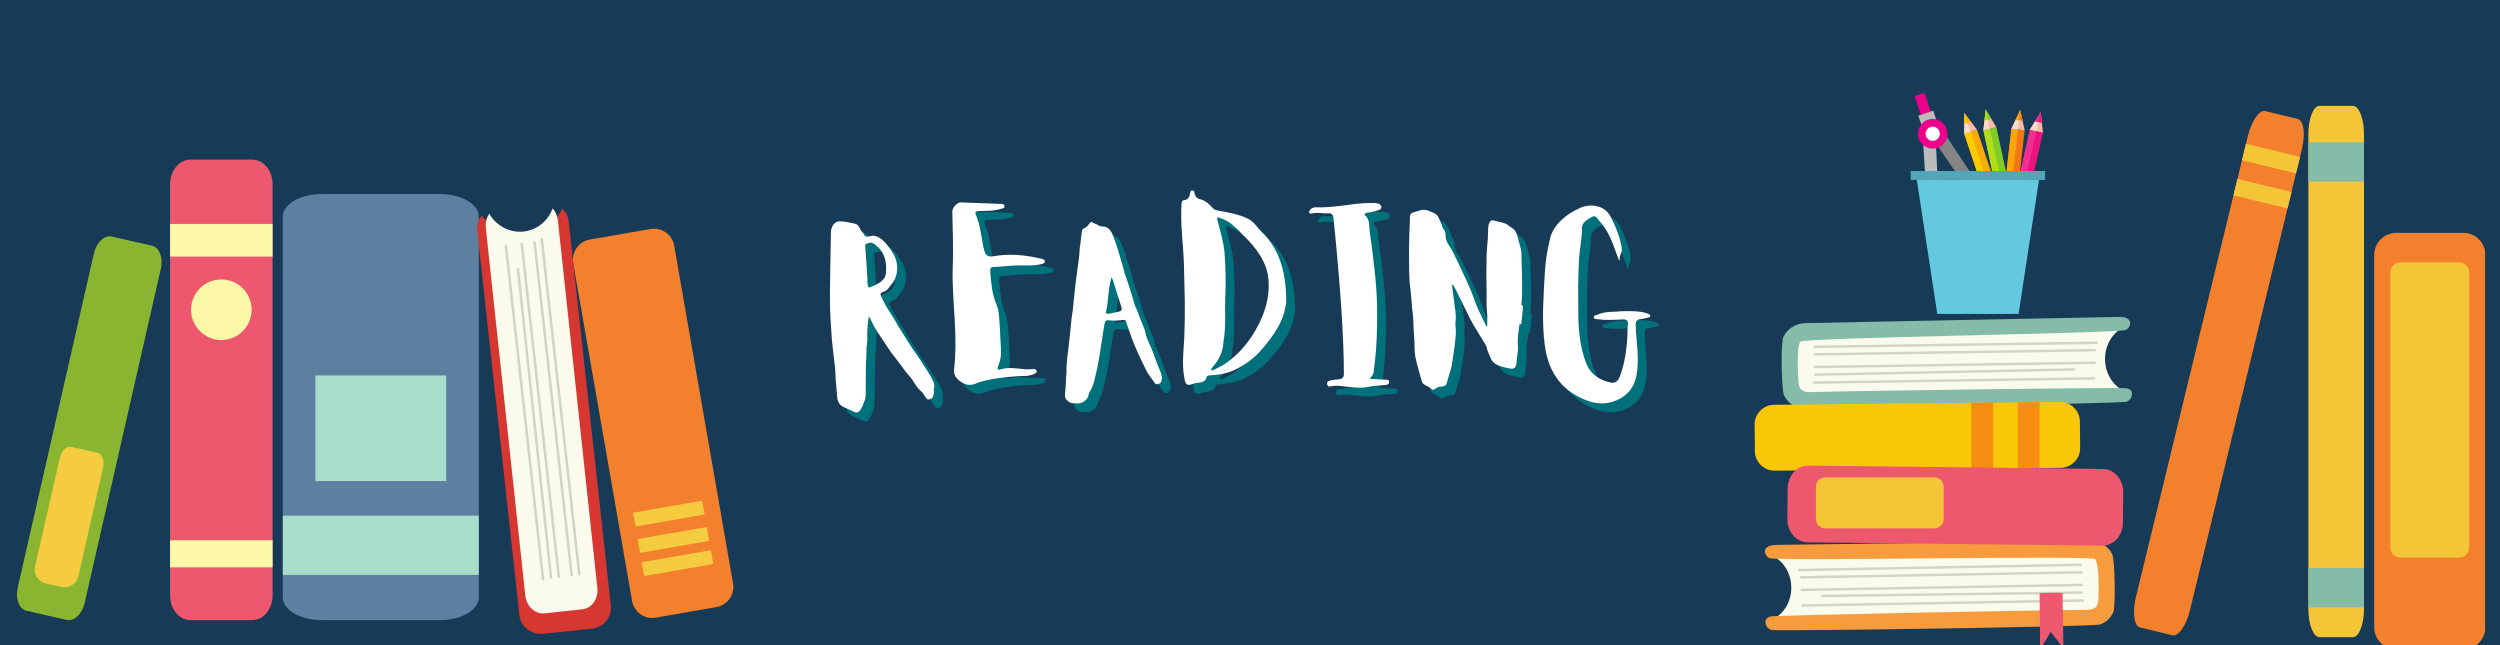<svg xmlns="http://www.w3.org/2000/svg" xmlns:xlink="http://www.w3.org/1999/xlink" width="1488" zoomAndPan="magnify" viewBox="0 0 1116 288" height="384" preserveAspectRatio="xMidYMid meet" version="1.0"><defs><g/><clipPath id="f4130b69fe"><path d="M 1059 103 L 1109.348 103 L 1109.348 288 L 1059 288 Z M 1059 103 " clip-rule="nonzero"/></clipPath><clipPath id="dcd59c8b1e"><path d="M 1030 47.043 L 1056 47.043 L 1056 285 L 1030 285 Z M 1030 47.043 " clip-rule="nonzero"/></clipPath><clipPath id="fdd4a57058"><path d="M 795 141.441 L 951.945 141.441 L 951.945 182 L 795 182 Z M 795 141.441 " clip-rule="nonzero"/></clipPath><clipPath id="981a4600bf"><path d="M 783.195 179 L 929 179 L 929 211 L 783.195 211 Z M 783.195 179 " clip-rule="nonzero"/></clipPath><clipPath id="1559b997a9"><path d="M 854 41.285 L 863 41.285 L 863 53 L 854 53 Z M 854 41.285 " clip-rule="nonzero"/></clipPath><clipPath id="83ac648dc3"><path d="M 855 80 L 911 80 L 911 140.285 L 855 140.285 Z M 855 80 " clip-rule="nonzero"/></clipPath><clipPath id="c028df76b9"><path d="M 852.926 76 L 912.926 76 L 912.926 81 L 852.926 81 Z M 852.926 76 " clip-rule="nonzero"/></clipPath><clipPath id="d51767b83c"><path d="M 75 71.25 L 122 71.25 L 122 277 L 75 277 Z M 75 71.25 " clip-rule="nonzero"/></clipPath></defs><rect x="-111.6" width="1339.2" fill="#ffffff" y="-28.8" height="345.6" fill-opacity="1"/><rect x="-111.6" width="1339.2" fill="#173a57" y="-28.8" height="345.6" fill-opacity="1"/><g clip-path="url(#f4130b69fe)"><path fill="#f2802d" d="M 1069.75 289.902 L 1099.57 289.902 C 1105.043 289.902 1109.48 285.465 1109.48 279.992 L 1109.48 113.844 C 1109.48 108.371 1105.043 103.938 1099.57 103.938 L 1069.75 103.938 C 1064.277 103.938 1059.84 108.371 1059.84 113.844 L 1059.84 279.988 C 1059.84 285.461 1064.277 289.902 1069.75 289.902 " fill-opacity="1" fill-rule="nonzero"/></g><path fill="#f5c538" d="M 1071.641 248.945 L 1097.684 248.945 C 1100.211 248.945 1102.258 246.898 1102.258 244.371 L 1102.258 121.68 C 1102.258 119.152 1100.211 117.105 1097.684 117.105 L 1071.641 117.105 C 1069.113 117.105 1067.066 119.152 1067.066 121.68 L 1067.066 244.371 C 1067.066 246.898 1069.113 248.945 1071.641 248.945 " fill-opacity="1" fill-rule="nonzero"/><g clip-path="url(#dcd59c8b1e)"><path fill="#f5c538" d="M 1030.457 59.883 L 1030.457 271.793 C 1030.457 278.773 1032.68 284.441 1035.414 284.441 L 1050.328 284.441 C 1053.062 284.441 1055.285 278.773 1055.285 271.793 L 1055.285 59.883 C 1055.285 52.902 1053.062 47.254 1050.328 47.254 L 1035.414 47.254 C 1032.68 47.254 1030.457 52.902 1030.457 59.883 " fill-opacity="1" fill-rule="nonzero"/></g><path fill="#84bca9" d="M 1030.457 63.48 L 1030.457 81.062 L 1055.285 81.062 L 1055.285 63.48 L 1030.457 63.48 " fill-opacity="1" fill-rule="nonzero"/><path fill="#84bca9" d="M 1030.457 253.523 L 1030.457 271.102 L 1055.285 271.102 L 1055.285 253.523 L 1030.457 253.523 " fill-opacity="1" fill-rule="nonzero"/><path fill="#f2802d" d="M 1003.449 60.691 L 953.457 266.621 C 951.812 273.402 952.633 279.434 955.293 280.082 L 969.785 283.598 C 972.441 284.242 975.938 279.262 977.582 272.477 L 1027.578 66.547 C 1029.223 59.766 1028.395 53.754 1025.738 53.109 L 1011.246 49.59 C 1008.59 48.945 1005.098 53.906 1003.449 60.691 " fill-opacity="1" fill-rule="nonzero"/><path fill="#f5c538" d="M 1002.602 64.188 L 1000.816 71.543 L 1024.941 77.402 L 1026.727 70.047 L 1002.602 64.188 " fill-opacity="1" fill-rule="nonzero"/><path fill="#f5c538" d="M 998.801 79.848 L 997.012 87.203 L 1021.141 93.062 L 1022.926 85.707 L 998.801 79.848 " fill-opacity="1" fill-rule="nonzero"/><path fill="#fafbec" d="M 799.629 262.004 C 799.512 256.023 796.387 250.906 791.93 248.449 C 793.188 247.379 794.809 246.715 796.582 246.68 L 934.605 244.852 C 938.684 244.773 942.09 248.035 942.168 252.105 L 942.5 268.891 C 942.578 272.961 939.305 276.355 935.223 276.438 L 797.203 278.266 C 795.152 278.305 793.273 277.5 791.898 276.172 C 796.57 273.664 799.75 268.238 799.629 262.004 " fill-opacity="1" fill-rule="nonzero"/><path fill="#ca961b" d="M 791.188 243.297 L 791.254 243.293 Z M 791.188 243.297 " fill-opacity="1" fill-rule="nonzero"/><path fill="#ca961b" d="M 940.523 244.246 L 940.527 244.25 Z M 940.523 244.246 " fill-opacity="1" fill-rule="nonzero"/><path fill="#f79c3e" d="M 788.633 279.578 C 789.094 280.34 789.832 280.945 790.73 281.223 C 792.754 281.852 930.609 279.805 937.246 278.832 C 940.027 277.977 942.402 275.762 943.465 273.051 C 944.312 270.902 944.219 250.18 942.863 247.332 C 941.078 243.582 936.836 241.316 932.75 241.398 C 926.477 241.52 805.652 243.016 793.367 243.234 C 791.621 243.27 789.688 243.379 788.465 244.617 C 787.367 245.734 787.75 247.914 789.781 249.129 C 792.328 250.652 933.113 247.777 935.215 249.59 C 937.129 251.234 936.973 265.25 936.621 268.691 C 936.332 271.504 934.082 272.207 931.547 272.258 C 906.75 272.379 793.199 274.656 790.516 275.168 C 789.664 275.328 788.5 276.078 788.336 276.496 C 787.922 277.559 788.086 278.676 788.633 279.578 " fill-opacity="1" fill-rule="nonzero"/><path fill="#d4d4c2" d="M 804.695 270.852 L 929.699 268.629 C 930.008 268.621 930.254 268.359 930.246 268.051 C 930.234 267.742 929.977 267.496 929.664 267.504 L 804.664 269.73 C 804.352 269.738 804.109 269.996 804.117 270.309 C 804.125 270.617 804.383 270.863 804.695 270.852 " fill-opacity="1" fill-rule="nonzero"/><path fill="#d4d4c2" d="M 804.297 263.895 L 929.297 261.668 C 929.609 261.66 929.855 261.402 929.848 261.094 C 929.84 260.781 929.578 260.535 929.27 260.547 L 804.266 262.77 C 803.953 262.777 803.711 263.039 803.719 263.348 C 803.727 263.66 803.984 263.902 804.297 263.895 " fill-opacity="1" fill-rule="nonzero"/><path fill="#d4d4c2" d="M 813.57 266.582 L 929.27 265.098 C 929.578 265.09 929.824 264.832 929.816 264.52 C 929.809 264.211 929.551 263.965 929.238 263.973 L 813.539 265.457 C 813.227 265.465 812.98 265.723 812.988 266.035 C 813 266.344 813.258 266.59 813.57 266.582 " fill-opacity="1" fill-rule="nonzero"/><path fill="#d4d4c2" d="M 804.094 258.27 L 929.098 256.043 C 929.41 256.035 929.652 255.777 929.645 255.469 C 929.637 255.156 929.375 254.91 929.066 254.922 L 804.062 257.145 C 803.754 257.156 803.508 257.414 803.516 257.723 C 803.527 258.035 803.785 258.277 804.094 258.27 " fill-opacity="1" fill-rule="nonzero"/><path fill="#d4d4c2" d="M 803.109 255.031 L 929.02 252.672 C 929.332 252.664 929.578 252.406 929.57 252.098 C 929.562 251.785 929.301 251.543 928.988 251.551 L 803.082 253.91 C 802.766 253.918 802.52 254.176 802.527 254.488 C 802.539 254.797 802.797 255.039 803.109 255.031 " fill-opacity="1" fill-rule="nonzero"/><path fill="#fafbec" d="M 939.691 160.445 C 939.609 154.469 942.562 149.246 946.938 146.645 C 945.641 145.617 944 145.008 942.227 145.031 L 804.223 147.754 C 800.141 147.809 796.848 151.184 796.902 155.254 L 797.125 172.039 C 797.18 176.109 800.566 179.398 804.648 179.34 L 942.652 176.617 C 944.703 176.59 946.555 175.723 947.883 174.352 C 943.133 172 939.773 166.68 939.691 160.445 " fill-opacity="1" fill-rule="nonzero"/><g clip-path="url(#fdd4a57058)"><path fill="#84bca9" d="M 951.262 177.648 C 950.824 178.426 950.105 179.055 949.219 179.363 C 947.215 180.059 809.371 182.555 802.703 181.805 C 799.895 181.043 797.449 178.902 796.297 176.23 C 795.379 174.109 794.789 153.395 796.051 150.504 C 797.707 146.699 801.875 144.297 805.961 144.242 C 812.234 144.156 933.039 141.668 945.328 141.484 C 947.07 141.457 949.008 141.504 950.273 142.703 C 951.41 143.781 951.094 145.973 949.109 147.254 C 946.613 148.859 805.812 150.629 803.766 152.508 C 801.91 154.219 802.527 168.219 802.996 171.648 C 803.375 174.449 805.648 175.078 808.184 175.043 C 832.969 174.348 946.535 172.879 949.234 173.305 C 950.09 173.438 951.277 174.148 951.453 174.559 C 951.902 175.605 951.777 176.73 951.262 177.648 " fill-opacity="1" fill-rule="nonzero"/></g><path fill="#d4d4c2" d="M 934.918 169.457 L 809.91 171.355 C 809.602 171.359 809.348 171.105 809.348 170.797 C 809.344 170.488 809.594 170.234 809.906 170.23 L 934.914 168.336 C 935.223 168.332 935.477 168.582 935.48 168.895 C 935.48 169.203 935.23 169.457 934.918 169.457 " fill-opacity="1" fill-rule="nonzero"/><path fill="#d4d4c2" d="M 935.086 162.492 L 810.078 164.387 C 809.77 164.387 809.516 164.141 809.516 163.828 C 809.512 163.516 809.762 163.266 810.074 163.266 L 935.082 161.367 C 935.391 161.363 935.645 161.613 935.645 161.926 C 935.648 162.234 935.398 162.488 935.086 162.492 " fill-opacity="1" fill-rule="nonzero"/><path fill="#d4d4c2" d="M 925.91 165.48 L 810.223 167.812 C 809.91 167.816 809.66 167.566 809.656 167.254 C 809.656 166.945 809.906 166.691 810.219 166.691 L 925.902 164.355 C 926.215 164.355 926.465 164.605 926.469 164.914 C 926.469 165.227 926.219 165.48 925.91 165.48 " fill-opacity="1" fill-rule="nonzero"/><path fill="#d4d4c2" d="M 935.102 156.863 L 810.094 158.758 C 809.785 158.762 809.531 158.512 809.527 158.199 C 809.527 157.891 809.777 157.637 810.09 157.637 L 935.098 155.738 C 935.406 155.738 935.66 155.988 935.664 156.297 C 935.664 156.609 935.414 156.859 935.102 156.863 " fill-opacity="1" fill-rule="nonzero"/><path fill="#d4d4c2" d="M 935.98 153.594 L 810.062 155.387 C 809.75 155.387 809.492 155.141 809.492 154.828 C 809.488 154.516 809.742 154.266 810.055 154.266 L 935.973 152.469 C 936.285 152.469 936.543 152.719 936.543 153.027 C 936.547 153.34 936.293 153.594 935.98 153.594 " fill-opacity="1" fill-rule="nonzero"/><g clip-path="url(#981a4600bf)"><path fill="#fac608" d="M 928.586 199.922 C 928.633 204.797 924.711 208.781 919.84 208.84 L 910.492 208.934 L 900.75 209.027 L 889.746 209.137 L 880 209.23 L 792.297 210.109 C 787.414 210.156 783.422 206.242 783.375 201.375 L 783.258 189.602 C 783.203 184.727 787.121 180.742 792.004 180.695 L 880 179.812 L 889.746 179.719 L 900.75 179.605 L 910.492 179.504 L 919.539 179.418 C 924.422 179.371 928.41 183.285 928.465 188.152 L 928.586 199.922 " fill-opacity="1" fill-rule="nonzero"/></g><path fill="#f68d11" d="M 889.746 179.719 L 889.746 209.137 L 880 209.23 L 880 179.812 L 889.746 179.719 " fill-opacity="1" fill-rule="nonzero"/><path fill="#f68d11" d="M 910.492 179.504 L 910.492 208.934 L 900.75 209.027 L 900.75 179.605 L 910.492 179.504 " fill-opacity="1" fill-rule="nonzero"/><path fill="#ed586e" d="M 797.875 231.727 C 797.828 237.402 801.871 242.043 806.898 242.105 L 816.539 242.219 L 826.59 242.328 L 837.945 242.457 L 847.996 242.566 L 938.48 243.586 C 943.516 243.641 947.633 239.086 947.68 233.414 L 947.805 219.707 C 947.859 214.031 943.816 209.391 938.781 209.336 L 847.996 208.305 L 837.945 208.195 L 826.59 208.066 L 816.539 207.949 L 807.207 207.848 C 802.172 207.793 798.055 212.352 797.996 218.016 L 797.875 231.727 " fill-opacity="1" fill-rule="nonzero"/><path fill="#f5c538" d="M 814.754 235.852 L 863.516 235.852 C 865.801 235.852 867.656 234 867.656 231.715 L 867.656 217.246 C 867.656 214.965 865.801 213.113 863.516 213.113 L 814.754 213.113 C 812.469 213.113 810.613 214.965 810.613 217.246 L 810.613 231.715 C 810.613 234 812.469 235.852 814.754 235.852 " fill-opacity="1" fill-rule="nonzero"/><path fill="#ed586e" d="M 910.492 264.781 L 910.691 289.945 L 915.426 282.094 L 921.121 289.305 L 920.715 264.625 C 920.715 264.625 913.961 264.594 910.492 264.781 " fill-opacity="1" fill-rule="nonzero"/><path fill="#f9ab0c" d="M 898.328 104.988 L 892.668 106.895 L 876.848 59.754 L 882.508 57.848 L 898.328 104.988 " fill-opacity="1" fill-rule="nonzero"/><path fill="#f7bba3" d="M 876.895 50.508 L 876.848 59.754 L 882.508 57.848 L 876.895 50.508 " fill-opacity="1" fill-rule="nonzero"/><path fill="#f9ab0c" d="M 879.848 54.371 L 876.891 50.508 L 876.867 55.375 L 879.848 54.371 " fill-opacity="1" fill-rule="nonzero"/><path fill="#ffffff" d="M 876.848 59.754 L 876.871 55.375 L 876.848 59.754 " fill-opacity="1" fill-rule="nonzero"/><path fill="#fccb06" d="M 892.348 105.934 L 876.848 59.754 L 879.664 58.805 L 893.145 98.965 L 892.348 105.934 " fill-opacity="1" fill-rule="nonzero"/><path fill="#fadaca" d="M 876.848 59.754 L 876.871 55.375 L 878.348 54.879 L 879.664 58.805 L 876.848 59.754 " fill-opacity="1" fill-rule="nonzero"/><path fill="#fccb06" d="M 876.871 55.375 L 876.895 50.551 L 878.348 54.879 L 876.871 55.375 " fill-opacity="1" fill-rule="nonzero"/><path fill="#80cc28" d="M 901.676 105.461 L 895.836 106.727 L 885.371 58.109 L 891.207 56.848 L 901.676 105.461 " fill-opacity="1" fill-rule="nonzero"/><path fill="#f7bba3" d="M 886.445 48.926 L 885.371 58.109 L 891.207 56.848 L 886.445 48.926 " fill-opacity="1" fill-rule="nonzero"/><path fill="#80cc28" d="M 888.949 53.094 L 886.441 48.926 L 885.875 53.762 L 888.949 53.094 " fill-opacity="1" fill-rule="nonzero"/><path fill="#b4dc18" d="M 893.5 95.863 L 885.371 58.109 L 888.273 57.48 L 894.551 86.641 L 893.5 95.863 " fill-opacity="1" fill-rule="nonzero"/><path fill="#fadaca" d="M 885.371 58.109 L 885.879 53.762 L 887.402 53.43 L 888.273 57.48 L 885.371 58.109 " fill-opacity="1" fill-rule="nonzero"/><path fill="#b4dc18" d="M 885.879 53.762 L 886.441 48.969 L 887.402 53.43 L 885.879 53.762 " fill-opacity="1" fill-rule="nonzero"/><path fill="#f57615" d="M 898.172 107.562 L 892.238 106.883 L 897.887 57.469 L 903.82 58.152 L 898.172 107.562 " fill-opacity="1" fill-rule="nonzero"/><path fill="#f7bba3" d="M 901.848 49.117 L 897.887 57.469 L 903.82 58.152 L 901.848 49.117 " fill-opacity="1" fill-rule="nonzero"/><path fill="#f57615" d="M 902.883 53.871 L 901.844 49.117 L 899.758 53.512 L 902.883 53.871 " fill-opacity="1" fill-rule="nonzero"/><path fill="#ffffff" d="M 897.887 57.469 L 899.762 53.512 L 897.887 57.469 " fill-opacity="1" fill-rule="nonzero"/><path fill="#f9a60d" d="M 895.195 107.207 L 892.242 106.867 L 897.887 57.469 L 900.84 57.809 L 895.398 105.41 L 895.172 106.406 L 895.281 106.43 L 895.195 107.207 " fill-opacity="1" fill-rule="nonzero"/><path fill="#fadaca" d="M 900.84 57.809 L 897.887 57.469 L 899.762 53.512 L 901.309 53.691 L 900.84 57.809 " fill-opacity="1" fill-rule="nonzero"/><path fill="#f9a60d" d="M 901.309 53.691 L 899.762 53.512 L 901.828 49.156 L 901.309 53.691 " fill-opacity="1" fill-rule="nonzero"/><path fill="#ed127c" d="M 901 107.73 L 895.172 106.406 L 906.145 57.902 L 911.973 59.227 L 901 107.73 " fill-opacity="1" fill-rule="nonzero"/><path fill="#f7bba3" d="M 910.988 50.031 L 906.145 57.902 L 911.973 59.227 L 910.988 50.031 " fill-opacity="1" fill-rule="nonzero"/><path fill="#ed127c" d="M 911.5 54.871 L 910.984 50.031 L 908.438 54.172 L 911.5 54.871 " fill-opacity="1" fill-rule="nonzero"/><path fill="#ffffff" d="M 906.145 57.902 L 908.441 54.176 L 906.145 57.902 " fill-opacity="1" fill-rule="nonzero"/><path fill="#ef2f92" d="M 898.074 107.051 L 895.176 106.395 L 906.145 57.902 L 909.043 58.562 L 898.074 107.051 " fill-opacity="1" fill-rule="nonzero"/><path fill="#fadaca" d="M 909.043 58.562 L 906.145 57.902 L 908.441 54.176 L 909.957 54.52 L 909.043 58.562 " fill-opacity="1" fill-rule="nonzero"/><path fill="#ef2f92" d="M 909.957 54.52 L 908.441 54.176 L 910.965 50.07 L 909.957 54.52 " fill-opacity="1" fill-rule="nonzero"/><g clip-path="url(#1559b997a9)"><path fill="#ec008c" d="M 862.129 50.582 L 857.746 52.059 L 854.676 42.902 L 859.055 41.422 L 862.129 50.582 " fill-opacity="1" fill-rule="nonzero"/></g><path fill="#868484" d="M 887.793 89.516 L 888.402 99.215 L 859.59 57.34 L 864.465 54.066 L 887.793 89.516 " fill-opacity="1" fill-rule="nonzero"/><path fill="#bdbcbc" d="M 860.758 98.629 L 866.113 106.727 L 863.84 55.906 L 857.984 56.25 L 860.758 98.629 " fill-opacity="1" fill-rule="nonzero"/><path fill="#bdbcbc" d="M 862.98 49.41 L 856.359 51.641 L 859.121 59.871 L 865.742 57.641 L 862.98 49.41 " fill-opacity="1" fill-rule="nonzero"/><path fill="#ec008c" d="M 869.012 57.613 C 870.176 61.074 868.312 64.828 864.859 65.992 C 861.402 67.156 857.66 65.293 856.496 61.828 C 855.336 58.363 857.195 54.609 860.648 53.445 C 864.109 52.281 867.852 54.145 869.012 57.613 " fill-opacity="1" fill-rule="nonzero"/><path fill="#ffffff" d="M 865.77 58.707 C 866.328 60.371 865.43 62.18 863.766 62.738 C 862.102 63.301 860.301 62.402 859.742 60.734 C 859.18 59.066 860.074 57.262 861.742 56.699 C 863.406 56.137 865.207 57.035 865.77 58.707 " fill-opacity="1" fill-rule="nonzero"/><g clip-path="url(#83ac648dc3)"><path fill="#64c9de" d="M 901.082 140.152 L 864.797 140.152 L 855.668 80.332 L 910.211 80.332 L 901.082 140.152 " fill-opacity="1" fill-rule="nonzero"/></g><g clip-path="url(#c028df76b9)"><path fill="#53a5b8" d="M 912.938 76.348 L 852.941 76.348 L 852.941 80.332 L 912.938 80.332 L 912.938 76.348 " fill-opacity="1" fill-rule="nonzero"/></g><g fill="#00707b" fill-opacity="1"><g transform="translate(374.402, 175.772)"><g><path d="M 16.75 -46.969 L 16.797 -45.391 C 16.828 -44.922 16.914 -44.469 17.062 -44.031 C 17.207 -43.508 17.531 -43.348 18.031 -43.547 L 19.469 -44.172 L 20.875 -44.875 C 21.926 -45.395 22.789 -45.992 23.469 -46.672 C 24.375 -47.516 24.883 -48.461 25 -49.516 C 25.258 -51.973 25.156 -54.141 24.688 -56.016 C 23.906 -58.992 22.18 -61.348 19.516 -63.078 C 18.754 -63.547 18.039 -63.629 17.375 -63.328 L 16.891 -63.156 L 16.359 -62.984 C 15.953 -62.836 15.766 -62.531 15.797 -62.062 L 16.484 -52.234 L 16.797 -46.969 Z M 17.406 -30.609 C 16.82 -26.754 16.602 -23.453 16.75 -20.703 C 16.781 -19.91 16.707 -18.973 16.531 -17.891 C 16.383 -17.016 16.328 -16.035 16.359 -14.953 L 16.266 -11.844 L 16.094 -8.812 L 16.016 4.031 C 16.016 5.438 15.805 6.578 15.391 7.453 L 15.047 8.25 L 14.734 9.078 C 14.504 9.754 14.254 10.281 13.984 10.656 L 13.641 11.188 L 13.297 11.672 C 12.68 12.367 11.93 12.531 11.047 12.156 L 6.141 9.875 C 4.504 9.133 3.566 7.742 3.328 5.703 L 3.031 2.234 L 2.719 -0.922 L 2.547 -4.078 L 2.406 -6.797 L 2.109 -9.516 L 1.141 -18.078 C 0.961 -19.504 0.816 -21.285 0.703 -23.422 L 0.344 -28.734 C 0.113 -32.18 0.016 -36.203 0.047 -40.797 L 0.125 -46.797 L 0.219 -52.812 L 0.344 -60.391 L 0.484 -67.938 C 0.516 -69.457 0.938 -70.719 1.75 -71.719 C 2.457 -72.562 3.305 -72.984 4.297 -72.984 C 5.555 -72.953 6.492 -72.879 7.109 -72.766 L 9.172 -72.375 L 11.234 -71.938 C 12.047 -71.758 12.66 -71.258 13.078 -70.438 C 13.66 -69.238 14.242 -68.363 14.828 -67.812 L 15.094 -67.453 L 15.266 -67.062 C 15.641 -66.301 16.254 -66.008 17.109 -66.188 L 17.453 -66.234 L 17.812 -66.312 C 19.207 -66.812 20.695 -66.566 22.281 -65.578 C 23.801 -64.641 25.5 -62.812 27.375 -60.094 C 28.75 -58.133 29.594 -56.16 29.906 -54.172 C 30.352 -51.484 29.945 -48.938 28.688 -46.531 C 28.426 -46.008 27.988 -45.395 27.375 -44.688 L 26.672 -43.812 L 26.016 -42.891 C 25.723 -42.484 25.207 -42.102 24.469 -41.75 L 23.328 -41.281 C 22.629 -40.926 22.457 -40.41 22.812 -39.734 L 23.859 -37.547 L 25 -35.359 L 26.5 -32.938 L 27.984 -30.578 L 28.328 -30.047 L 28.641 -29.562 C 29.629 -27.719 30.973 -25.469 32.672 -22.812 L 34.734 -19.516 L 36.844 -16.234 L 37.547 -15.219 C 38.273 -14.281 39.062 -13.156 39.906 -11.844 L 42.156 -8.375 L 44.875 -4.078 C 45.426 -3.203 45.895 -2.254 46.281 -1.234 C 46.719 -0.035 46.773 0.93 46.453 1.672 C 46.336 1.992 46.32 2.328 46.406 2.672 C 46.52 3.141 46.504 3.641 46.359 4.172 L 46.141 4.875 L 45.875 5.578 C 45.789 5.836 45.586 6.023 45.266 6.141 C 44.473 6.461 43.977 6.594 43.781 6.531 C 43.539 6.477 43.172 6.113 42.672 5.438 L 41.891 4.25 C 41.535 3.582 41.051 3.016 40.438 2.547 C 39.77 2.016 39.156 1.312 38.594 0.438 L 36.578 -2.625 L 35.922 -3.469 C 35.098 -4.344 34.133 -5.523 33.031 -7.016 L 31.672 -8.859 L 30.312 -10.656 C 28.227 -13.258 26.633 -15.438 25.531 -17.188 L 23.594 -20.125 L 21.625 -23.031 C 20.539 -24.602 19.586 -26.285 18.766 -28.078 L 18.156 -29.344 Z M 17.406 -30.609 "/></g></g><g transform="translate(429.094, 175.772)"><g><path d="M 40.094 -56.188 C 32.164 -58.207 24.836 -58.602 18.109 -57.375 C 16.18 -57.02 14.941 -57.734 14.391 -59.516 L 13.859 -61.453 L 13.203 -65.094 L 12.547 -68.781 C 12.016 -71.664 11.328 -74.047 10.484 -75.922 C 10.016 -76.973 10.426 -77.531 11.719 -77.594 L 14.219 -77.641 L 16.719 -77.719 C 18.613 -77.832 20.25 -78.113 21.625 -78.562 L 22.188 -78.688 L 22.766 -78.859 C 23.172 -79.035 23.348 -79.359 23.297 -79.828 C 23.234 -80.266 22.984 -80.539 22.547 -80.656 L 21.969 -80.797 L 21.359 -80.797 L 3.734 -81.453 C 2.941 -81.453 2.117 -80.984 1.266 -80.047 C 0.422 -79.141 0 -78.266 0 -77.422 L 0.125 -71.141 L 0.266 -64.875 C 0.348 -59.926 0.316 -55.742 0.172 -52.328 C 0.055 -49.109 0.113 -45.348 0.344 -41.047 L 0.656 -35.438 L 1.016 -29.828 C 1.598 -20.441 1.523 -12.941 0.797 -7.328 C 0.41 -5.078 1.328 -3.145 3.547 -1.531 C 5.742 0.039 7.91 0.406 10.047 -0.438 C 14.367 -2.188 20.77 -3.328 29.25 -3.859 L 31.094 -3.953 L 32.938 -3.984 C 34.375 -4.109 35.586 -4.406 36.578 -4.875 L 36.969 -5.094 L 37.375 -5.344 C 37.602 -5.582 37.691 -5.863 37.641 -6.188 C 37.547 -6.508 37.352 -6.758 37.062 -6.938 C 36.77 -7.102 36.477 -7.16 36.188 -7.109 C 35.133 -6.93 33.938 -6.883 32.594 -6.969 L 28.953 -7.328 C 25.879 -7.648 23.469 -7.531 21.719 -6.969 C 20.281 -6.5 19.867 -7 20.484 -8.469 C 21.504 -10.895 21.914 -13.438 21.719 -16.094 L 21.453 -20.531 L 21.234 -24.953 L 21.047 -27.766 L 20.875 -30.531 C 20.695 -32.688 20.301 -34.484 19.688 -35.922 C 18.781 -38.023 18.109 -40.484 17.672 -43.297 L 17.234 -47.062 L 16.891 -50.828 C 16.797 -52.004 17.289 -52.609 18.375 -52.641 C 19.602 -52.641 21.391 -52.754 23.734 -52.984 L 26.406 -53.203 L 29.078 -53.328 L 34.516 -53.328 C 36.648 -53.359 38.461 -53.566 39.953 -53.953 C 40.773 -54.18 41.219 -54.504 41.281 -54.922 C 41.363 -55.328 41.258 -55.629 40.969 -55.828 L 40.531 -56.062 Z M 40.094 -56.188 "/></g></g><g transform="translate(479.268, 175.772)"><g><path d="M 20.922 -48.109 C 20.547 -46.891 20.223 -45.488 19.953 -43.906 L 19.438 -39.734 L 19.125 -36.578 C 18.977 -35.379 18.801 -34.328 18.594 -33.422 L 18.469 -32.453 C 18.406 -31.961 18.625 -31.719 19.125 -31.719 C 19.5 -31.719 19.879 -31.758 20.266 -31.844 L 24.391 -32.766 C 25.266 -32.973 25.586 -33.539 25.359 -34.469 L 24.953 -35.875 L 23.766 -39.438 L 22.859 -42.453 L 21.891 -45.531 L 21.453 -46.797 Z M 0.484 -0.094 L 0.531 -1.531 C 0.5 -2.113 0.523 -2.773 0.609 -3.516 C 0.734 -4.273 0.797 -5.035 0.797 -5.797 C 0.703 -7.867 0.93 -10.906 1.484 -14.906 L 2.016 -19.469 L 2.547 -24.688 L 3.062 -29.875 L 3.328 -31.578 L 3.594 -33.297 L 4.125 -38.641 L 4.688 -44.031 L 5.047 -46.938 L 5.438 -49.875 L 5.797 -52.594 L 6.188 -55.312 C 6.477 -57.477 6.641 -59.289 6.672 -60.75 L 6.797 -61.797 L 6.969 -62.859 L 7.625 -68.375 C 7.719 -69.195 8.07 -69.711 8.688 -69.922 C 9.531 -70.234 10.242 -70.859 10.828 -71.797 L 11.094 -72.156 L 11.359 -72.453 C 11.68 -72.773 11.973 -72.82 12.234 -72.594 C 12.523 -72.383 12.961 -72.164 13.547 -71.938 L 14.25 -71.672 L 14.875 -71.312 C 15.426 -70.938 16.098 -70.734 16.891 -70.703 C 18.816 -70.672 20.25 -69.586 21.188 -67.453 C 22.383 -64.734 23.695 -60.801 25.125 -55.656 L 26.016 -52.672 L 26.797 -49.688 L 27.234 -48.422 L 27.672 -47.188 L 28.516 -44.656 L 29.344 -42.062 C 30.039 -39.957 30.551 -38.234 30.875 -36.891 C 31.164 -35.805 31.602 -34.691 32.188 -33.547 L 32.812 -32.016 L 33.328 -30.484 L 35.531 -25 L 35.797 -24.469 L 35.922 -23.953 C 35.984 -23.066 36.219 -22.098 36.625 -21.047 L 37.156 -19.734 L 37.766 -18.375 C 38.285 -17.27 38.844 -15.957 39.438 -14.438 L 40.875 -10.438 C 41.344 -9.176 41.898 -7.816 42.547 -6.359 C 42.922 -5.484 43.18 -4.547 43.328 -3.547 C 43.391 -3.141 43.391 -2.703 43.328 -2.234 C 43.18 -1.117 42.539 -0.477 41.406 -0.312 C 40.906 -0.219 40.523 -0.363 40.266 -0.75 L 39.219 -2.188 L 38.156 -3.641 C 37.312 -4.773 36.68 -5.797 36.266 -6.703 L 34.562 -10.219 L 32.891 -13.734 C 31.66 -16.422 30.664 -18.816 29.906 -20.922 L 28.766 -24.172 L 27.625 -27.406 L 27.5 -27.859 L 27.328 -28.328 C 27.117 -28.859 26.691 -29.082 26.047 -29 C 23.68 -28.676 21.785 -28.598 20.359 -28.766 C 19.359 -28.922 18.695 -28.863 18.375 -28.594 C 18.051 -28.332 17.816 -27.707 17.672 -26.719 L 14.953 -9.609 L 14.516 -7.5 L 13.516 -3.203 C 12.984 -0.566 12.207 1.508 11.188 3.031 C 10.926 3.438 10.723 4.004 10.578 4.734 C 10.398 5.672 9.797 6.52 8.766 7.281 C 7.742 8.008 6.754 8.348 5.797 8.297 L 3.688 8.203 C 3.125 8.234 2.598 8.086 2.109 7.766 L 1.484 7.281 L 0.875 6.703 C 0.289 6.148 0.031 5.348 0.094 4.297 Z M 0.484 -0.094 "/></g></g><g transform="translate(531.021, 175.772)"><g><path d="M 19.078 -19.125 C 18.992 -15.094 17.285 -11.234 13.953 -7.547 C 13.828 -7.43 13.738 -7.27 13.688 -7.062 C 13.625 -6.852 13.625 -6.707 13.688 -6.625 C 13.801 -6.414 13.961 -6.344 14.172 -6.406 L 14.469 -6.531 L 14.734 -6.672 L 17.406 -8.031 C 18.457 -8.551 19.32 -9.047 20 -9.516 C 25.383 -13.234 29.859 -18.191 33.422 -24.391 C 38.422 -33.129 40.234 -41.477 38.859 -49.438 C 37.891 -54.906 34.191 -60.766 27.766 -67.016 L 25.578 -69.219 C 24.691 -70.062 23.93 -70.75 23.297 -71.281 C 21.504 -72.77 19.703 -73.789 17.891 -74.344 L 17.547 -74.484 L 17.234 -74.703 C 16.941 -74.816 16.691 -74.785 16.484 -74.609 C 16.316 -74.43 16.258 -74.195 16.312 -73.906 L 16.406 -73.516 L 16.531 -73.156 L 17.406 -69.703 L 18.328 -66.234 C 18.973 -63.547 19.383 -61.207 19.562 -59.219 C 20.113 -52.133 20.227 -45.453 19.906 -39.172 L 19.828 -34.344 L 19.875 -29.438 C 19.875 -25.395 19.609 -21.957 19.078 -19.125 Z M 46.75 -34.906 C 45.969 -29.125 42.254 -22.547 35.609 -15.172 C 32.367 -11.578 28.41 -8.68 23.734 -6.484 C 21.066 -5.266 17.672 -4.52 13.547 -4.25 L 13.031 -4.25 L 12.453 -4.203 C 12.016 -4.148 11.77 -3.977 11.719 -3.688 C 11.363 -2.281 10.5 -1.43 9.125 -1.141 L 8.25 -0.969 L 7.328 -0.875 C 6.566 -0.789 5.984 -0.66 5.578 -0.484 C 3.992 0.211 2.926 0.156 2.375 -0.656 C 2.133 -0.945 1.957 -1.398 1.844 -2.016 L 1.703 -2.844 L 1.531 -3.688 C 1.094 -6.164 0.945 -9.145 1.094 -12.625 L 1.359 -17.109 L 1.625 -21.578 C 1.832 -26.141 1.906 -31.332 1.844 -37.156 L 1.484 -52.719 C 1.461 -54.645 1.348 -56.984 1.141 -59.734 L 0.609 -66.75 C 0.203 -72.488 0.129 -77.188 0.391 -80.844 C 0.453 -81.863 0.758 -82.391 1.312 -82.422 C 2.895 -82.473 3.859 -83.477 4.203 -85.438 L 4.297 -85.875 L 4.438 -86.312 C 4.582 -86.633 4.844 -86.797 5.219 -86.797 C 5.57 -86.797 5.836 -86.648 6.016 -86.359 L 6.141 -85.922 L 6.234 -85.438 C 6.461 -84.008 7.352 -83.133 8.906 -82.812 C 9.895 -82.57 10.875 -82.07 11.844 -81.312 C 12.488 -80.852 13.289 -80.082 14.25 -79 C 14.863 -78.352 15.641 -77.957 16.578 -77.812 L 20 -77.203 L 23.375 -76.453 C 25.863 -75.867 28.039 -75.133 29.906 -74.25 C 31.082 -73.695 32.27 -72.734 33.469 -71.359 L 34.906 -69.609 C 35.469 -68.93 35.969 -68.391 36.406 -67.984 C 43.25 -61.523 46.816 -51.906 47.109 -39.125 L 47.109 -36.891 C 47.078 -36.066 46.957 -35.406 46.75 -34.906 Z M 46.75 -34.906 "/></g></g><g transform="translate(588.212, 175.772)"><g><path d="M 30.484 -35 C 30.691 -24.625 30.223 -15.238 29.078 -6.844 L 28.953 -5.922 L 28.766 -5.094 C 28.598 -4.445 28.25 -3.891 27.719 -3.422 C 27.312 -3.035 27.27 -2.785 27.594 -2.672 L 28.031 -2.625 L 28.516 -2.625 L 31.531 -2.453 L 34.516 -2.328 L 35 -2.234 L 35.438 -2.156 C 35.727 -2.008 35.875 -1.742 35.875 -1.359 C 35.875 -0.535 35.422 -0.082 34.516 0 L 32.5 0.219 L 30.484 0.344 C 28.848 0.469 27.504 0.66 26.453 0.922 C 24.492 1.359 21.641 1.359 17.891 0.922 L 13.641 0.438 C 12.055 0.352 10.625 0.457 9.344 0.75 C 9.02 0.801 8.77 0.727 8.594 0.531 L 8.375 0.172 L 8.203 -0.219 C 7.961 -1.062 8.285 -1.602 9.172 -1.844 C 10.953 -2.25 12.383 -2.469 13.469 -2.5 C 14.926 -2.582 15.656 -3.359 15.656 -4.828 C 15.688 -20.586 14.148 -43.758 11.047 -74.344 C 10.898 -75.977 10.082 -76.723 8.594 -76.578 L 6.75 -76.578 L 4.953 -76.75 C 3.461 -76.812 2.25 -76.727 1.312 -76.5 C 0.844 -76.375 0.477 -76.488 0.219 -76.844 C 0.07 -77.02 0.039 -77.223 0.125 -77.453 L 0.484 -77.984 C 1.066 -78.859 1.973 -79.281 3.203 -79.25 C 6.148 -79.133 10.211 -79.398 15.391 -80.047 L 21.484 -80.844 C 23.766 -81.07 25.801 -81.188 27.594 -81.188 L 29.078 -81.188 C 29.691 -81.188 30.191 -81.129 30.578 -81.016 C 31.648 -80.805 32.258 -80.297 32.406 -79.484 C 32.5 -78.805 32.047 -78.289 31.047 -77.938 L 29.734 -77.547 L 28.422 -77.234 C 28.16 -77.117 27.75 -77.047 27.188 -77.016 L 25.969 -76.844 L 25.484 -76.719 L 25.125 -76.453 C 24.863 -76.191 24.895 -75.898 25.219 -75.578 C 26.125 -74.754 26.68 -73.672 26.891 -72.328 L 27.062 -70.484 L 27.156 -68.734 L 28.297 -60.359 L 29.297 -51.891 C 30.023 -45.453 30.422 -39.82 30.484 -35 Z M 30.484 -35 "/></g></g><g transform="translate(632.861, 175.772)"><g><path d="M 35 -26.047 C 35.113 -29.004 35.07 -31.258 34.875 -32.812 C 34.781 -33.688 34.719 -34.738 34.688 -35.969 L 34.734 -39.125 L 34.734 -41.625 C 34.586 -46.508 34.586 -52.02 34.734 -58.156 L 34.953 -61.531 L 35.266 -64.953 L 35.391 -69.078 C 35.422 -70.098 35.508 -70.93 35.656 -71.578 C 35.801 -72.047 36.004 -72.473 36.266 -72.859 C 36.648 -73.379 37.117 -73.566 37.672 -73.422 L 42.188 -72.328 C 43.008 -72.117 43.758 -71.754 44.438 -71.234 C 44.926 -70.797 45.363 -70.473 45.75 -70.266 C 47.008 -69.586 47.883 -68.43 48.375 -66.797 L 50 -60.703 C 50.145 -60.148 50.234 -59.566 50.266 -58.953 L 50.391 -53.375 L 50.531 -49.438 L 50.578 -45.484 C 50.66 -41.617 50.57 -38.633 50.312 -36.531 L 50.266 -36.188 L 50.266 -35.828 C 50.297 -35.598 50.473 -35.453 50.797 -35.391 L 50.875 -35.219 L 50.969 -34.906 L 50.922 -34.031 L 50.219 -27.234 L 50.141 -26.969 C 50.109 -26.914 50.035 -26.914 49.922 -26.969 C 49.922 -26.969 49.785 -27.145 49.516 -27.5 L 49.172 -25.219 L 48.859 -22.984 C 48.629 -21.055 48.57 -19.391 48.688 -17.984 C 48.801 -16.379 48.672 -14.477 48.297 -12.281 L 48.078 -10.125 L 47.984 -9.203 C 47.723 -7.629 46.801 -6.988 45.219 -7.281 C 42.707 -7.75 40.82 -8.273 39.562 -8.859 C 37.977 -9.586 36.91 -10.758 36.359 -12.375 L 35.875 -13.516 L 35.391 -14.688 C 34.984 -15.594 34.738 -16.383 34.656 -17.062 L 34.469 -17.5 L 34.25 -17.891 L 28.766 -26.938 C 28.273 -27.781 27.676 -28.891 26.969 -30.266 L 23.516 -37.375 L 22.453 -39.516 L 21.359 -41.719 L 20.609 -43.156 L 19.828 -44.562 L 19.688 -44.656 L 19.516 -44.734 C 19.367 -44.68 19.297 -44.566 19.297 -44.391 L 19.344 -44 L 19.953 -39.25 L 20.578 -34.562 C 21.016 -31.758 21.098 -29.551 20.828 -27.938 C 20.773 -27.469 20.789 -26.867 20.875 -26.141 L 21.016 -24.078 L 20.922 -22.016 C 20.859 -20.441 20.641 -18.453 20.266 -16.047 L 19.828 -13.078 L 19.391 -10.094 C 19.273 -9.188 19.055 -8.102 18.734 -6.844 L 17.766 -3.688 L 16.938 -0.75 C 16.727 0.039 16.227 0.508 15.438 0.656 L 14.906 0.75 C 13.707 0.688 12.613 1.066 11.625 1.891 C 11.039 2.359 10.426 2.27 9.781 1.625 C 9.488 1.332 9.094 1.055 8.594 0.797 L 7.188 0.047 C 6.457 -0.305 5.961 -0.953 5.703 -1.891 L 4.656 -5.703 L 3.594 -9.516 L 2.891 -12.672 C 2.691 -13.848 2.594 -14.914 2.594 -15.875 C 2.613 -16.895 2.582 -18.156 2.5 -19.656 L 2.234 -23.375 L 2.016 -28.516 C 1.93 -30.473 1.77 -32.164 1.531 -33.594 L 1.406 -34.734 L 1.359 -35.922 L 0.75 -42.375 L 0.344 -46.188 L 0.172 -50.047 C 0.055 -56.711 0.07 -62.344 0.219 -66.938 L 0.391 -70.969 C 0.484 -72.602 0.516 -73.945 0.484 -75 C 0.453 -75.969 0.938 -76.629 1.938 -76.984 L 3.734 -77.5 L 5.531 -78.031 L 5.703 -78.078 C 6.547 -78.254 7.492 -78.164 8.547 -77.812 L 9.875 -77.281 L 11.188 -76.719 C 12.207 -76.301 12.992 -75.453 13.547 -74.172 L 14.391 -72.281 C 14.711 -71.52 14.93 -70.863 15.047 -70.312 C 15.129 -69.988 15.305 -69.68 15.578 -69.391 C 16.16 -68.691 16.438 -67.859 16.406 -66.891 C 16.344 -65.273 16.926 -63.609 18.156 -61.891 C 18.688 -61.18 19.258 -60.203 19.875 -58.953 L 22.891 -52.719 L 25.797 -46.453 L 27.594 -42.453 C 28.227 -40.91 28.754 -39.535 29.172 -38.328 C 29.984 -35.879 31.141 -33.191 32.641 -30.266 L 33.469 -28.516 L 34.297 -26.719 L 34.469 -26.359 C 34.594 -26.242 34.77 -26.141 35 -26.047 Z M 35 -26.047 "/></g></g><g transform="translate(692.596, 175.772)"><g><path d="M 47.062 -31.719 C 45.039 -32.707 40.93 -33.086 34.734 -32.859 C 34.18 -32.766 33.379 -32.703 32.328 -32.672 L 29.734 -32.547 C 27.578 -32.398 25.766 -31.973 24.297 -31.266 L 23.812 -31.141 L 23.297 -30.969 C 22.973 -30.82 22.828 -30.539 22.859 -30.125 C 22.91 -29.75 23.141 -29.504 23.547 -29.391 L 24.609 -29.297 C 26.18 -29.066 28.051 -28.969 30.219 -29 L 33.031 -29.078 L 35.828 -29.219 C 37.492 -29.27 38.242 -28.535 38.078 -27.016 C 37.984 -26.285 37.922 -25.289 37.891 -24.031 L 37.812 -21.047 C 37.395 -14.297 36.297 -8.566 34.516 -3.859 C 33.641 -1.547 32.281 -0.598 30.438 -1.016 C 24.969 -2.211 21.359 -4.973 19.609 -9.297 C 17.18 -15.266 15.953 -22.723 15.922 -31.672 L 15.875 -43.734 C 15.938 -48.234 16.055 -52.266 16.234 -55.828 L 16.531 -59.344 L 17.016 -62.859 C 17.422 -65.805 17.598 -68.172 17.547 -69.953 C 17.516 -71.066 18.008 -72.094 19.031 -73.031 C 19.445 -73.406 19.945 -73.77 20.531 -74.125 L 22.188 -75.047 C 22.895 -75.398 23.523 -75.297 24.078 -74.734 L 24.688 -73.953 L 25.312 -73.156 C 26.363 -72.07 27.383 -70.727 28.375 -69.125 C 29.395 -67.457 30.422 -65.32 31.453 -62.719 L 32.672 -59.391 L 33.906 -56.062 L 34.219 -55.484 L 34.344 -55.578 L 34.391 -55.656 C 34.273 -56.301 34.422 -57.148 34.828 -58.203 L 35.266 -59.438 C 35.379 -59.906 35.41 -60.344 35.359 -60.75 C 34.828 -64.875 33.16 -69.641 30.359 -75.047 C 29.129 -77.473 27.156 -79.023 24.438 -79.703 C 21.945 -80.316 19.457 -80.109 16.969 -79.078 C 13.582 -77.648 10.719 -75.812 8.375 -73.562 C 5.688 -71.008 3.992 -68.227 3.297 -65.219 C 2.004 -59.602 1.254 -54.867 1.047 -51.016 L 0.562 -42.672 L 0.219 -34.391 C 0.07 -28.066 0.32 -22.492 0.969 -17.672 C 2.664 -4.836 9.316 3.508 20.922 7.375 C 25.484 8.863 29.926 8.508 34.25 6.312 C 38.289 4.207 40.805 0.859 41.797 -3.734 C 42.441 -6.797 42.633 -10.566 42.375 -15.047 L 41.938 -20.703 L 41.531 -26.359 C 41.445 -28.234 42.078 -29.211 43.422 -29.297 L 45.219 -29.609 L 47.016 -30 L 47.375 -30.094 L 47.719 -30.219 C 47.926 -30.312 48.047 -30.488 48.078 -30.75 C 48.098 -31.07 47.992 -31.289 47.766 -31.406 L 47.422 -31.578 Z M 47.062 -31.719 "/></g></g></g><g fill="#ffffff" fill-opacity="1"><g transform="translate(370.432, 171.802)"><g><path d="M 16.75 -46.969 L 16.797 -45.391 C 16.828 -44.922 16.914 -44.469 17.062 -44.031 C 17.207 -43.508 17.531 -43.348 18.031 -43.547 L 19.469 -44.172 L 20.875 -44.875 C 21.926 -45.395 22.789 -45.992 23.469 -46.672 C 24.375 -47.516 24.883 -48.461 25 -49.516 C 25.258 -51.973 25.156 -54.141 24.688 -56.016 C 23.906 -58.992 22.18 -61.348 19.516 -63.078 C 18.754 -63.547 18.039 -63.629 17.375 -63.328 L 16.891 -63.156 L 16.359 -62.984 C 15.953 -62.836 15.766 -62.531 15.797 -62.062 L 16.484 -52.234 L 16.797 -46.969 Z M 17.406 -30.609 C 16.82 -26.754 16.602 -23.453 16.75 -20.703 C 16.781 -19.91 16.707 -18.973 16.531 -17.891 C 16.383 -17.016 16.328 -16.035 16.359 -14.953 L 16.266 -11.844 L 16.094 -8.812 L 16.016 4.031 C 16.016 5.438 15.805 6.578 15.391 7.453 L 15.047 8.25 L 14.734 9.078 C 14.504 9.754 14.254 10.281 13.984 10.656 L 13.641 11.188 L 13.297 11.672 C 12.68 12.367 11.93 12.531 11.047 12.156 L 6.141 9.875 C 4.504 9.133 3.566 7.742 3.328 5.703 L 3.031 2.234 L 2.719 -0.922 L 2.547 -4.078 L 2.406 -6.797 L 2.109 -9.516 L 1.141 -18.078 C 0.961 -19.504 0.816 -21.285 0.703 -23.422 L 0.344 -28.734 C 0.113 -32.18 0.016 -36.203 0.047 -40.797 L 0.125 -46.797 L 0.219 -52.812 L 0.344 -60.391 L 0.484 -67.938 C 0.516 -69.457 0.938 -70.719 1.75 -71.719 C 2.457 -72.562 3.305 -72.984 4.297 -72.984 C 5.555 -72.953 6.492 -72.879 7.109 -72.766 L 9.172 -72.375 L 11.234 -71.938 C 12.047 -71.758 12.66 -71.258 13.078 -70.438 C 13.66 -69.238 14.242 -68.363 14.828 -67.812 L 15.094 -67.453 L 15.266 -67.062 C 15.641 -66.301 16.254 -66.008 17.109 -66.188 L 17.453 -66.234 L 17.812 -66.312 C 19.207 -66.812 20.695 -66.566 22.281 -65.578 C 23.801 -64.641 25.5 -62.812 27.375 -60.094 C 28.75 -58.133 29.594 -56.16 29.906 -54.172 C 30.352 -51.484 29.945 -48.938 28.688 -46.531 C 28.426 -46.008 27.988 -45.395 27.375 -44.688 L 26.672 -43.812 L 26.016 -42.891 C 25.723 -42.484 25.207 -42.102 24.469 -41.75 L 23.328 -41.281 C 22.629 -40.926 22.457 -40.41 22.812 -39.734 L 23.859 -37.547 L 25 -35.359 L 26.5 -32.938 L 27.984 -30.578 L 28.328 -30.047 L 28.641 -29.562 C 29.629 -27.719 30.973 -25.469 32.672 -22.812 L 34.734 -19.516 L 36.844 -16.234 L 37.547 -15.219 C 38.273 -14.281 39.062 -13.156 39.906 -11.844 L 42.156 -8.375 L 44.875 -4.078 C 45.426 -3.203 45.895 -2.254 46.281 -1.234 C 46.719 -0.035 46.773 0.93 46.453 1.672 C 46.336 1.992 46.32 2.328 46.406 2.672 C 46.52 3.141 46.504 3.641 46.359 4.172 L 46.141 4.875 L 45.875 5.578 C 45.789 5.836 45.586 6.023 45.266 6.141 C 44.473 6.461 43.977 6.594 43.781 6.531 C 43.539 6.477 43.172 6.113 42.672 5.438 L 41.891 4.25 C 41.535 3.582 41.051 3.016 40.438 2.547 C 39.77 2.016 39.156 1.312 38.594 0.438 L 36.578 -2.625 L 35.922 -3.469 C 35.098 -4.344 34.133 -5.523 33.031 -7.016 L 31.672 -8.859 L 30.312 -10.656 C 28.227 -13.258 26.633 -15.438 25.531 -17.188 L 23.594 -20.125 L 21.625 -23.031 C 20.539 -24.602 19.586 -26.285 18.766 -28.078 L 18.156 -29.344 Z M 17.406 -30.609 "/></g></g><g transform="translate(425.124, 171.802)"><g><path d="M 40.094 -56.188 C 32.164 -58.207 24.836 -58.602 18.109 -57.375 C 16.18 -57.02 14.941 -57.734 14.391 -59.516 L 13.859 -61.453 L 13.203 -65.094 L 12.547 -68.781 C 12.016 -71.664 11.328 -74.047 10.484 -75.922 C 10.016 -76.973 10.426 -77.531 11.719 -77.594 L 14.219 -77.641 L 16.719 -77.719 C 18.613 -77.832 20.25 -78.113 21.625 -78.562 L 22.188 -78.688 L 22.766 -78.859 C 23.172 -79.035 23.348 -79.359 23.297 -79.828 C 23.234 -80.266 22.984 -80.539 22.547 -80.656 L 21.969 -80.797 L 21.359 -80.797 L 3.734 -81.453 C 2.941 -81.453 2.117 -80.984 1.266 -80.047 C 0.422 -79.141 0 -78.266 0 -77.422 L 0.125 -71.141 L 0.266 -64.875 C 0.348 -59.926 0.316 -55.742 0.172 -52.328 C 0.055 -49.109 0.113 -45.348 0.344 -41.047 L 0.656 -35.438 L 1.016 -29.828 C 1.598 -20.441 1.523 -12.941 0.797 -7.328 C 0.41 -5.078 1.328 -3.145 3.547 -1.531 C 5.742 0.039 7.91 0.406 10.047 -0.438 C 14.367 -2.188 20.77 -3.328 29.25 -3.859 L 31.094 -3.953 L 32.938 -3.984 C 34.375 -4.109 35.586 -4.406 36.578 -4.875 L 36.969 -5.094 L 37.375 -5.344 C 37.602 -5.582 37.691 -5.863 37.641 -6.188 C 37.547 -6.508 37.352 -6.758 37.062 -6.938 C 36.77 -7.102 36.477 -7.16 36.188 -7.109 C 35.133 -6.93 33.938 -6.883 32.594 -6.969 L 28.953 -7.328 C 25.879 -7.648 23.469 -7.531 21.719 -6.969 C 20.281 -6.5 19.867 -7 20.484 -8.469 C 21.504 -10.895 21.914 -13.438 21.719 -16.094 L 21.453 -20.531 L 21.234 -24.953 L 21.047 -27.766 L 20.875 -30.531 C 20.695 -32.688 20.301 -34.484 19.688 -35.922 C 18.781 -38.023 18.109 -40.484 17.672 -43.297 L 17.234 -47.062 L 16.891 -50.828 C 16.797 -52.004 17.289 -52.609 18.375 -52.641 C 19.602 -52.641 21.391 -52.754 23.734 -52.984 L 26.406 -53.203 L 29.078 -53.328 L 34.516 -53.328 C 36.648 -53.359 38.461 -53.566 39.953 -53.953 C 40.773 -54.18 41.219 -54.504 41.281 -54.922 C 41.363 -55.328 41.258 -55.629 40.969 -55.828 L 40.531 -56.062 Z M 40.094 -56.188 "/></g></g><g transform="translate(475.298, 171.802)"><g><path d="M 20.922 -48.109 C 20.547 -46.891 20.223 -45.488 19.953 -43.906 L 19.438 -39.734 L 19.125 -36.578 C 18.977 -35.379 18.801 -34.328 18.594 -33.422 L 18.469 -32.453 C 18.406 -31.961 18.625 -31.719 19.125 -31.719 C 19.5 -31.719 19.879 -31.758 20.266 -31.844 L 24.391 -32.766 C 25.266 -32.973 25.586 -33.539 25.359 -34.469 L 24.953 -35.875 L 23.766 -39.438 L 22.859 -42.453 L 21.891 -45.531 L 21.453 -46.797 Z M 0.484 -0.094 L 0.531 -1.531 C 0.5 -2.113 0.523 -2.773 0.609 -3.516 C 0.734 -4.273 0.797 -5.035 0.797 -5.797 C 0.703 -7.867 0.93 -10.906 1.484 -14.906 L 2.016 -19.469 L 2.547 -24.688 L 3.062 -29.875 L 3.328 -31.578 L 3.594 -33.297 L 4.125 -38.641 L 4.688 -44.031 L 5.047 -46.938 L 5.438 -49.875 L 5.797 -52.594 L 6.188 -55.312 C 6.477 -57.477 6.641 -59.289 6.672 -60.75 L 6.797 -61.797 L 6.969 -62.859 L 7.625 -68.375 C 7.719 -69.195 8.07 -69.711 8.688 -69.922 C 9.531 -70.234 10.242 -70.859 10.828 -71.797 L 11.094 -72.156 L 11.359 -72.453 C 11.68 -72.773 11.973 -72.82 12.234 -72.594 C 12.523 -72.383 12.961 -72.164 13.547 -71.938 L 14.25 -71.672 L 14.875 -71.312 C 15.426 -70.938 16.098 -70.734 16.891 -70.703 C 18.816 -70.672 20.25 -69.586 21.188 -67.453 C 22.383 -64.734 23.695 -60.801 25.125 -55.656 L 26.016 -52.672 L 26.797 -49.688 L 27.234 -48.422 L 27.672 -47.188 L 28.516 -44.656 L 29.344 -42.062 C 30.039 -39.957 30.551 -38.234 30.875 -36.891 C 31.164 -35.805 31.602 -34.691 32.188 -33.547 L 32.812 -32.016 L 33.328 -30.484 L 35.531 -25 L 35.797 -24.469 L 35.922 -23.953 C 35.984 -23.066 36.219 -22.098 36.625 -21.047 L 37.156 -19.734 L 37.766 -18.375 C 38.285 -17.27 38.844 -15.957 39.438 -14.438 L 40.875 -10.438 C 41.344 -9.176 41.898 -7.816 42.547 -6.359 C 42.922 -5.484 43.18 -4.547 43.328 -3.547 C 43.391 -3.141 43.391 -2.703 43.328 -2.234 C 43.18 -1.117 42.539 -0.477 41.406 -0.312 C 40.906 -0.219 40.523 -0.363 40.266 -0.75 L 39.219 -2.188 L 38.156 -3.641 C 37.312 -4.773 36.68 -5.797 36.266 -6.703 L 34.562 -10.219 L 32.891 -13.734 C 31.66 -16.422 30.664 -18.816 29.906 -20.922 L 28.766 -24.172 L 27.625 -27.406 L 27.5 -27.859 L 27.328 -28.328 C 27.117 -28.859 26.691 -29.082 26.047 -29 C 23.68 -28.676 21.785 -28.598 20.359 -28.766 C 19.359 -28.922 18.695 -28.863 18.375 -28.594 C 18.051 -28.332 17.816 -27.707 17.672 -26.719 L 14.953 -9.609 L 14.516 -7.5 L 13.516 -3.203 C 12.984 -0.566 12.207 1.508 11.188 3.031 C 10.926 3.438 10.723 4.004 10.578 4.734 C 10.398 5.672 9.797 6.52 8.766 7.281 C 7.742 8.008 6.754 8.348 5.797 8.297 L 3.688 8.203 C 3.125 8.234 2.598 8.086 2.109 7.766 L 1.484 7.281 L 0.875 6.703 C 0.289 6.148 0.031 5.348 0.094 4.297 Z M 0.484 -0.094 "/></g></g><g transform="translate(527.051, 171.802)"><g><path d="M 19.078 -19.125 C 18.992 -15.094 17.285 -11.234 13.953 -7.547 C 13.828 -7.43 13.738 -7.27 13.688 -7.062 C 13.625 -6.852 13.625 -6.707 13.688 -6.625 C 13.801 -6.414 13.961 -6.344 14.172 -6.406 L 14.469 -6.531 L 14.734 -6.672 L 17.406 -8.031 C 18.457 -8.551 19.32 -9.047 20 -9.516 C 25.383 -13.234 29.859 -18.191 33.422 -24.391 C 38.422 -33.129 40.234 -41.477 38.859 -49.438 C 37.891 -54.906 34.191 -60.766 27.766 -67.016 L 25.578 -69.219 C 24.691 -70.062 23.93 -70.75 23.297 -71.281 C 21.504 -72.77 19.703 -73.789 17.891 -74.344 L 17.547 -74.484 L 17.234 -74.703 C 16.941 -74.816 16.691 -74.785 16.484 -74.609 C 16.316 -74.43 16.258 -74.195 16.312 -73.906 L 16.406 -73.516 L 16.531 -73.156 L 17.406 -69.703 L 18.328 -66.234 C 18.973 -63.547 19.383 -61.207 19.562 -59.219 C 20.113 -52.133 20.227 -45.453 19.906 -39.172 L 19.828 -34.344 L 19.875 -29.438 C 19.875 -25.395 19.609 -21.957 19.078 -19.125 Z M 46.75 -34.906 C 45.969 -29.125 42.254 -22.547 35.609 -15.172 C 32.367 -11.578 28.41 -8.68 23.734 -6.484 C 21.066 -5.266 17.672 -4.52 13.547 -4.25 L 13.031 -4.25 L 12.453 -4.203 C 12.016 -4.148 11.77 -3.977 11.719 -3.688 C 11.363 -2.281 10.5 -1.43 9.125 -1.141 L 8.25 -0.969 L 7.328 -0.875 C 6.566 -0.789 5.984 -0.66 5.578 -0.484 C 3.992 0.211 2.926 0.156 2.375 -0.656 C 2.133 -0.945 1.957 -1.398 1.844 -2.016 L 1.703 -2.844 L 1.531 -3.688 C 1.094 -6.164 0.945 -9.145 1.094 -12.625 L 1.359 -17.109 L 1.625 -21.578 C 1.832 -26.141 1.906 -31.332 1.844 -37.156 L 1.484 -52.719 C 1.461 -54.645 1.348 -56.984 1.141 -59.734 L 0.609 -66.75 C 0.203 -72.488 0.129 -77.188 0.391 -80.844 C 0.453 -81.863 0.758 -82.391 1.312 -82.422 C 2.895 -82.473 3.859 -83.477 4.203 -85.438 L 4.297 -85.875 L 4.438 -86.312 C 4.582 -86.633 4.844 -86.797 5.219 -86.797 C 5.57 -86.797 5.836 -86.648 6.016 -86.359 L 6.141 -85.922 L 6.234 -85.438 C 6.461 -84.008 7.352 -83.133 8.906 -82.812 C 9.895 -82.57 10.875 -82.07 11.844 -81.312 C 12.488 -80.852 13.289 -80.082 14.25 -79 C 14.863 -78.352 15.641 -77.957 16.578 -77.812 L 20 -77.203 L 23.375 -76.453 C 25.863 -75.867 28.039 -75.133 29.906 -74.25 C 31.082 -73.695 32.27 -72.734 33.469 -71.359 L 34.906 -69.609 C 35.469 -68.93 35.969 -68.391 36.406 -67.984 C 43.25 -61.523 46.816 -51.906 47.109 -39.125 L 47.109 -36.891 C 47.078 -36.066 46.957 -35.406 46.75 -34.906 Z M 46.75 -34.906 "/></g></g><g transform="translate(584.243, 171.802)"><g><path d="M 30.484 -35 C 30.691 -24.625 30.223 -15.238 29.078 -6.844 L 28.953 -5.922 L 28.766 -5.094 C 28.598 -4.445 28.25 -3.891 27.719 -3.422 C 27.312 -3.035 27.27 -2.785 27.594 -2.672 L 28.031 -2.625 L 28.516 -2.625 L 31.531 -2.453 L 34.516 -2.328 L 35 -2.234 L 35.438 -2.156 C 35.727 -2.008 35.875 -1.742 35.875 -1.359 C 35.875 -0.535 35.422 -0.082 34.516 0 L 32.5 0.219 L 30.484 0.344 C 28.848 0.469 27.504 0.66 26.453 0.922 C 24.492 1.359 21.641 1.359 17.891 0.922 L 13.641 0.438 C 12.055 0.352 10.625 0.457 9.344 0.75 C 9.02 0.801 8.77 0.727 8.594 0.531 L 8.375 0.172 L 8.203 -0.219 C 7.961 -1.062 8.285 -1.602 9.172 -1.844 C 10.953 -2.25 12.383 -2.469 13.469 -2.5 C 14.926 -2.582 15.656 -3.359 15.656 -4.828 C 15.688 -20.586 14.148 -43.758 11.047 -74.344 C 10.898 -75.977 10.082 -76.723 8.594 -76.578 L 6.75 -76.578 L 4.953 -76.75 C 3.461 -76.812 2.25 -76.727 1.312 -76.5 C 0.844 -76.375 0.477 -76.488 0.219 -76.844 C 0.07 -77.02 0.039 -77.223 0.125 -77.453 L 0.484 -77.984 C 1.066 -78.859 1.973 -79.281 3.203 -79.25 C 6.148 -79.133 10.211 -79.398 15.391 -80.047 L 21.484 -80.844 C 23.766 -81.07 25.801 -81.188 27.594 -81.188 L 29.078 -81.188 C 29.691 -81.188 30.191 -81.129 30.578 -81.016 C 31.648 -80.805 32.258 -80.297 32.406 -79.484 C 32.5 -78.805 32.047 -78.289 31.047 -77.938 L 29.734 -77.547 L 28.422 -77.234 C 28.16 -77.117 27.75 -77.047 27.188 -77.016 L 25.969 -76.844 L 25.484 -76.719 L 25.125 -76.453 C 24.863 -76.191 24.895 -75.898 25.219 -75.578 C 26.125 -74.754 26.68 -73.672 26.891 -72.328 L 27.062 -70.484 L 27.156 -68.734 L 28.297 -60.359 L 29.297 -51.891 C 30.023 -45.453 30.422 -39.82 30.484 -35 Z M 30.484 -35 "/></g></g><g transform="translate(628.891, 171.802)"><g><path d="M 35 -26.047 C 35.113 -29.004 35.07 -31.258 34.875 -32.812 C 34.781 -33.688 34.719 -34.738 34.688 -35.969 L 34.734 -39.125 L 34.734 -41.625 C 34.586 -46.508 34.586 -52.02 34.734 -58.156 L 34.953 -61.531 L 35.266 -64.953 L 35.391 -69.078 C 35.422 -70.098 35.508 -70.93 35.656 -71.578 C 35.801 -72.047 36.004 -72.473 36.266 -72.859 C 36.648 -73.379 37.117 -73.566 37.672 -73.422 L 42.188 -72.328 C 43.008 -72.117 43.758 -71.754 44.438 -71.234 C 44.926 -70.797 45.363 -70.473 45.75 -70.266 C 47.008 -69.586 47.883 -68.43 48.375 -66.797 L 50 -60.703 C 50.145 -60.148 50.234 -59.566 50.266 -58.953 L 50.391 -53.375 L 50.531 -49.438 L 50.578 -45.484 C 50.66 -41.617 50.57 -38.633 50.312 -36.531 L 50.266 -36.188 L 50.266 -35.828 C 50.297 -35.598 50.473 -35.453 50.797 -35.391 L 50.875 -35.219 L 50.969 -34.906 L 50.922 -34.031 L 50.219 -27.234 L 50.141 -26.969 C 50.109 -26.914 50.035 -26.914 49.922 -26.969 C 49.922 -26.969 49.785 -27.145 49.516 -27.5 L 49.172 -25.219 L 48.859 -22.984 C 48.629 -21.055 48.57 -19.391 48.688 -17.984 C 48.801 -16.379 48.672 -14.477 48.297 -12.281 L 48.078 -10.125 L 47.984 -9.203 C 47.723 -7.629 46.801 -6.988 45.219 -7.281 C 42.707 -7.75 40.82 -8.273 39.562 -8.859 C 37.977 -9.586 36.91 -10.758 36.359 -12.375 L 35.875 -13.516 L 35.391 -14.688 C 34.984 -15.594 34.738 -16.383 34.656 -17.062 L 34.469 -17.5 L 34.25 -17.891 L 28.766 -26.938 C 28.273 -27.781 27.676 -28.891 26.969 -30.266 L 23.516 -37.375 L 22.453 -39.516 L 21.359 -41.719 L 20.609 -43.156 L 19.828 -44.562 L 19.688 -44.656 L 19.516 -44.734 C 19.367 -44.68 19.297 -44.566 19.297 -44.391 L 19.344 -44 L 19.953 -39.25 L 20.578 -34.562 C 21.016 -31.758 21.098 -29.551 20.828 -27.938 C 20.773 -27.469 20.789 -26.867 20.875 -26.141 L 21.016 -24.078 L 20.922 -22.016 C 20.859 -20.441 20.641 -18.453 20.266 -16.047 L 19.828 -13.078 L 19.391 -10.094 C 19.273 -9.188 19.055 -8.102 18.734 -6.844 L 17.766 -3.688 L 16.938 -0.75 C 16.727 0.039 16.227 0.508 15.438 0.656 L 14.906 0.75 C 13.707 0.688 12.613 1.066 11.625 1.891 C 11.039 2.359 10.426 2.27 9.781 1.625 C 9.488 1.332 9.094 1.055 8.594 0.797 L 7.188 0.047 C 6.457 -0.305 5.961 -0.953 5.703 -1.891 L 4.656 -5.703 L 3.594 -9.516 L 2.891 -12.672 C 2.691 -13.848 2.594 -14.914 2.594 -15.875 C 2.613 -16.895 2.582 -18.156 2.5 -19.656 L 2.234 -23.375 L 2.016 -28.516 C 1.93 -30.473 1.77 -32.164 1.531 -33.594 L 1.406 -34.734 L 1.359 -35.922 L 0.75 -42.375 L 0.344 -46.188 L 0.172 -50.047 C 0.055 -56.711 0.07 -62.344 0.219 -66.938 L 0.391 -70.969 C 0.484 -72.602 0.516 -73.945 0.484 -75 C 0.453 -75.969 0.938 -76.629 1.938 -76.984 L 3.734 -77.5 L 5.531 -78.031 L 5.703 -78.078 C 6.547 -78.254 7.492 -78.164 8.547 -77.812 L 9.875 -77.281 L 11.188 -76.719 C 12.207 -76.301 12.992 -75.453 13.547 -74.172 L 14.391 -72.281 C 14.711 -71.52 14.93 -70.863 15.047 -70.312 C 15.129 -69.988 15.305 -69.68 15.578 -69.391 C 16.16 -68.691 16.438 -67.859 16.406 -66.891 C 16.344 -65.273 16.926 -63.609 18.156 -61.891 C 18.688 -61.18 19.258 -60.203 19.875 -58.953 L 22.891 -52.719 L 25.797 -46.453 L 27.594 -42.453 C 28.227 -40.91 28.754 -39.535 29.172 -38.328 C 29.984 -35.879 31.141 -33.191 32.641 -30.266 L 33.469 -28.516 L 34.297 -26.719 L 34.469 -26.359 C 34.594 -26.242 34.77 -26.141 35 -26.047 Z M 35 -26.047 "/></g></g><g transform="translate(688.626, 171.802)"><g><path d="M 47.062 -31.719 C 45.039 -32.707 40.93 -33.086 34.734 -32.859 C 34.18 -32.766 33.379 -32.703 32.328 -32.672 L 29.734 -32.547 C 27.578 -32.398 25.766 -31.973 24.297 -31.266 L 23.812 -31.141 L 23.297 -30.969 C 22.973 -30.82 22.828 -30.539 22.859 -30.125 C 22.91 -29.75 23.141 -29.504 23.547 -29.391 L 24.609 -29.297 C 26.18 -29.066 28.051 -28.969 30.219 -29 L 33.031 -29.078 L 35.828 -29.219 C 37.492 -29.27 38.242 -28.535 38.078 -27.016 C 37.984 -26.285 37.922 -25.289 37.891 -24.031 L 37.812 -21.047 C 37.395 -14.297 36.297 -8.566 34.516 -3.859 C 33.641 -1.547 32.281 -0.598 30.438 -1.016 C 24.969 -2.211 21.359 -4.973 19.609 -9.297 C 17.18 -15.266 15.953 -22.723 15.922 -31.672 L 15.875 -43.734 C 15.938 -48.234 16.055 -52.266 16.234 -55.828 L 16.531 -59.344 L 17.016 -62.859 C 17.422 -65.805 17.598 -68.172 17.547 -69.953 C 17.516 -71.066 18.008 -72.094 19.031 -73.031 C 19.445 -73.406 19.945 -73.77 20.531 -74.125 L 22.188 -75.047 C 22.895 -75.398 23.523 -75.297 24.078 -74.734 L 24.688 -73.953 L 25.312 -73.156 C 26.363 -72.07 27.383 -70.727 28.375 -69.125 C 29.395 -67.457 30.422 -65.32 31.453 -62.719 L 32.672 -59.391 L 33.906 -56.062 L 34.219 -55.484 L 34.344 -55.578 L 34.391 -55.656 C 34.273 -56.301 34.422 -57.148 34.828 -58.203 L 35.266 -59.438 C 35.379 -59.906 35.41 -60.344 35.359 -60.75 C 34.828 -64.875 33.16 -69.641 30.359 -75.047 C 29.129 -77.473 27.156 -79.023 24.438 -79.703 C 21.945 -80.316 19.457 -80.109 16.969 -79.078 C 13.582 -77.648 10.719 -75.812 8.375 -73.562 C 5.688 -71.008 3.992 -68.227 3.297 -65.219 C 2.004 -59.602 1.254 -54.867 1.047 -51.016 L 0.562 -42.672 L 0.219 -34.391 C 0.07 -28.066 0.32 -22.492 0.969 -17.672 C 2.664 -4.836 9.316 3.508 20.922 7.375 C 25.484 8.863 29.926 8.508 34.25 6.312 C 38.289 4.207 40.805 0.859 41.797 -3.734 C 42.441 -6.797 42.633 -10.566 42.375 -15.047 L 41.938 -20.703 L 41.531 -26.359 C 41.445 -28.234 42.078 -29.211 43.422 -29.297 L 45.219 -29.609 L 47.016 -30 L 47.375 -30.094 L 47.719 -30.219 C 47.926 -30.312 48.047 -30.488 48.078 -30.75 C 48.098 -31.07 47.992 -31.289 47.766 -31.406 L 47.422 -31.578 Z M 47.062 -31.719 "/></g></g></g><path fill="#8ab530" d="M 71.801 119.945 L 37.789 269.188 C 36.672 274.098 33.082 277.484 29.789 276.734 L 11.848 272.648 C 8.543 271.895 6.785 267.309 7.906 262.383 L 41.918 113.145 C 43.039 108.219 46.613 104.844 49.918 105.598 L 67.863 109.68 C 71.168 110.434 72.926 115.023 71.801 119.945 " fill-opacity="1" fill-rule="nonzero"/><path fill="#f5cc40" d="M 46.02 208.758 L 34.965 257.254 C 34.188 260.672 30.785 262.809 27.367 262.031 L 20.441 260.453 C 17.023 259.672 14.887 256.273 15.66 252.859 L 26.715 204.359 C 27.438 201.18 29.746 199 31.883 199.484 L 43.473 202.125 C 45.609 202.613 46.742 205.574 46.02 208.758 " fill-opacity="1" fill-rule="nonzero"/><g clip-path="url(#d51767b83c)"><path fill="#ed586e" d="M 121.684 82.191 L 121.684 265.875 C 121.684 271.922 117.586 276.832 112.547 276.832 L 85.059 276.832 C 80.02 276.832 75.934 271.922 75.934 265.875 L 75.934 82.191 C 75.934 76.133 80.02 71.238 85.059 71.238 L 112.547 71.238 C 117.586 71.238 121.684 76.133 121.684 82.191 " fill-opacity="1" fill-rule="nonzero"/></g><path fill="#fcf8a8" d="M 121.684 99.965 L 121.684 114.547 L 75.934 114.547 L 75.934 99.965 L 121.684 99.965 " fill-opacity="1" fill-rule="nonzero"/><path fill="#fcf8a8" d="M 121.684 241.176 L 121.684 253.27 L 75.934 253.27 L 75.934 241.176 L 121.684 241.176 " fill-opacity="1" fill-rule="nonzero"/><path fill="#fcf8a8" d="M 112.332 138.262 C 112.332 145.727 106.277 151.777 98.809 151.777 C 91.34 151.777 85.285 145.727 85.285 138.262 C 85.285 130.797 91.34 124.742 98.809 124.742 C 106.277 124.742 112.332 130.797 112.332 138.262 " fill-opacity="1" fill-rule="nonzero"/><path fill="#5d80a1" d="M 213.742 96.734 L 213.742 266.688 C 213.742 272.289 205.926 276.832 196.277 276.832 L 143.707 276.832 C 134.07 276.832 126.238 272.289 126.238 266.688 L 126.238 96.734 C 126.238 91.145 134.07 86.605 143.707 86.605 L 196.277 86.605 C 205.926 86.605 213.742 91.145 213.742 96.734 " fill-opacity="1" fill-rule="nonzero"/><path fill="#a7ddc9" d="M 213.742 230.191 L 213.742 256.629 L 126.238 256.629 L 126.238 230.191 L 213.742 230.191 " fill-opacity="1" fill-rule="nonzero"/><path fill="#a7ddc9" d="M 199.195 167.594 L 199.195 214.734 L 140.793 214.734 L 140.793 167.594 L 199.195 167.594 " fill-opacity="1" fill-rule="nonzero"/><path fill="#f2802d" d="M 319.812 271.004 L 292.73 275.723 C 287.762 276.586 283.031 273.262 282.168 268.293 L 255.887 117.496 C 255.02 112.527 258.348 107.797 263.316 106.934 L 290.398 102.223 C 295.367 101.355 300.098 104.68 300.961 109.648 L 327.242 260.445 C 328.109 265.414 324.781 270.141 319.812 271.004 " fill-opacity="1" fill-rule="nonzero"/><path fill="#f5cc40" d="M 318.406 251.773 L 287.551 257.141 L 286.477 250.98 L 317.328 245.609 L 318.406 251.773 " fill-opacity="1" fill-rule="nonzero"/><path fill="#f5cc40" d="M 316.598 241.422 L 285.746 246.793 L 284.672 240.629 L 315.527 235.258 L 316.598 241.422 " fill-opacity="1" fill-rule="nonzero"/><path fill="#f5cc40" d="M 314.551 229.668 L 283.699 235.035 L 282.625 228.875 L 313.477 223.504 L 314.551 229.668 " fill-opacity="1" fill-rule="nonzero"/><path fill="#d73731" d="M 234.375 104.234 C 242.098 103.414 248.352 98.945 251 93.117 C 252.535 94.562 253.586 96.508 253.844 98.715 L 272.676 270.379 C 273.266 275.453 269.445 280.059 264.188 280.621 L 242.508 282.926 C 237.25 283.488 232.465 279.797 231.875 274.723 L 213.043 103.059 C 212.746 100.508 213.566 98.078 215.121 96.215 C 218.918 101.75 226.324 105.094 234.375 104.234 " fill-opacity="1" fill-rule="nonzero"/><path fill="#d73731" d="M 257.578 91.613 L 257.586 91.691 L 257.586 91.695 Z M 257.578 91.613 " fill-opacity="1" fill-rule="nonzero"/><path fill="#d73731" d="M 274.164 277.684 L 274.16 277.688 Z M 274.164 277.684 " fill-opacity="1" fill-rule="nonzero"/><path fill="#d73731" d="M 232.605 282.113 L 232.602 282.109 Z M 232.605 282.113 " fill-opacity="1" fill-rule="nonzero"/><path fill="#fafbec" d="M 233.746 103.352 C 239.832 102.688 244.699 98.531 246.699 93.016 C 247.934 94.422 248.797 96.289 249.035 98.395 L 266.648 262.328 C 267.195 267.172 264.254 271.504 260.109 271.957 L 243.023 273.812 C 238.879 274.258 235.043 270.664 234.492 265.82 L 216.879 101.887 C 216.605 99.453 217.211 97.148 218.406 95.398 C 221.496 100.734 227.398 104.039 233.746 103.352 " fill-opacity="1" fill-rule="nonzero"/><path fill="#ca961b" d="M 251.871 91.688 L 251.879 91.766 Z M 251.871 91.688 " fill-opacity="1" fill-rule="nonzero"/><path fill="#ca961b" d="M 267.941 269.312 L 267.941 269.316 L 267.938 269.316 Z M 267.941 269.312 " fill-opacity="1" fill-rule="nonzero"/><path fill="#d4d4c2" d="M 225.293 110.148 L 241.828 258.566 C 241.871 258.938 242.164 259.203 242.48 259.168 C 242.797 259.129 243.016 258.801 242.973 258.43 L 226.438 110.012 C 226.391 109.641 226.102 109.375 225.785 109.41 C 225.469 109.449 225.25 109.777 225.293 110.148 " fill-opacity="1" fill-rule="nonzero"/><path fill="#d4d4c2" d="M 232.348 109.066 L 248.887 257.488 C 248.93 257.855 249.219 258.125 249.535 258.086 C 249.852 258.051 250.074 257.723 250.027 257.352 L 233.492 108.934 C 233.449 108.562 233.156 108.297 232.84 108.332 C 232.523 108.367 232.305 108.699 232.348 109.066 " fill-opacity="1" fill-rule="nonzero"/><path fill="#d4d4c2" d="M 230.668 120.324 L 245.383 257.75 C 245.426 258.117 245.719 258.387 246.031 258.352 C 246.348 258.312 246.57 257.984 246.523 257.617 L 231.809 120.188 C 231.766 119.82 231.473 119.551 231.156 119.59 C 230.844 119.625 230.625 119.957 230.668 120.324 " fill-opacity="1" fill-rule="nonzero"/><path fill="#d4d4c2" d="M 238.062 108.336 L 254.602 256.758 C 254.645 257.125 254.938 257.395 255.254 257.355 C 255.566 257.32 255.789 256.992 255.742 256.621 L 239.207 108.203 C 239.164 107.832 238.871 107.566 238.559 107.602 C 238.238 107.641 238.02 107.969 238.062 108.336 " fill-opacity="1" fill-rule="nonzero"/><path fill="#d4d4c2" d="M 241.258 106.883 L 258.031 256.371 C 258.074 256.742 258.367 257.012 258.684 256.977 C 258.996 256.938 259.219 256.609 259.172 256.234 L 242.402 106.75 C 242.355 106.379 242.062 106.109 241.746 106.145 C 241.43 106.18 241.211 106.512 241.258 106.883 " fill-opacity="1" fill-rule="nonzero"/></svg>